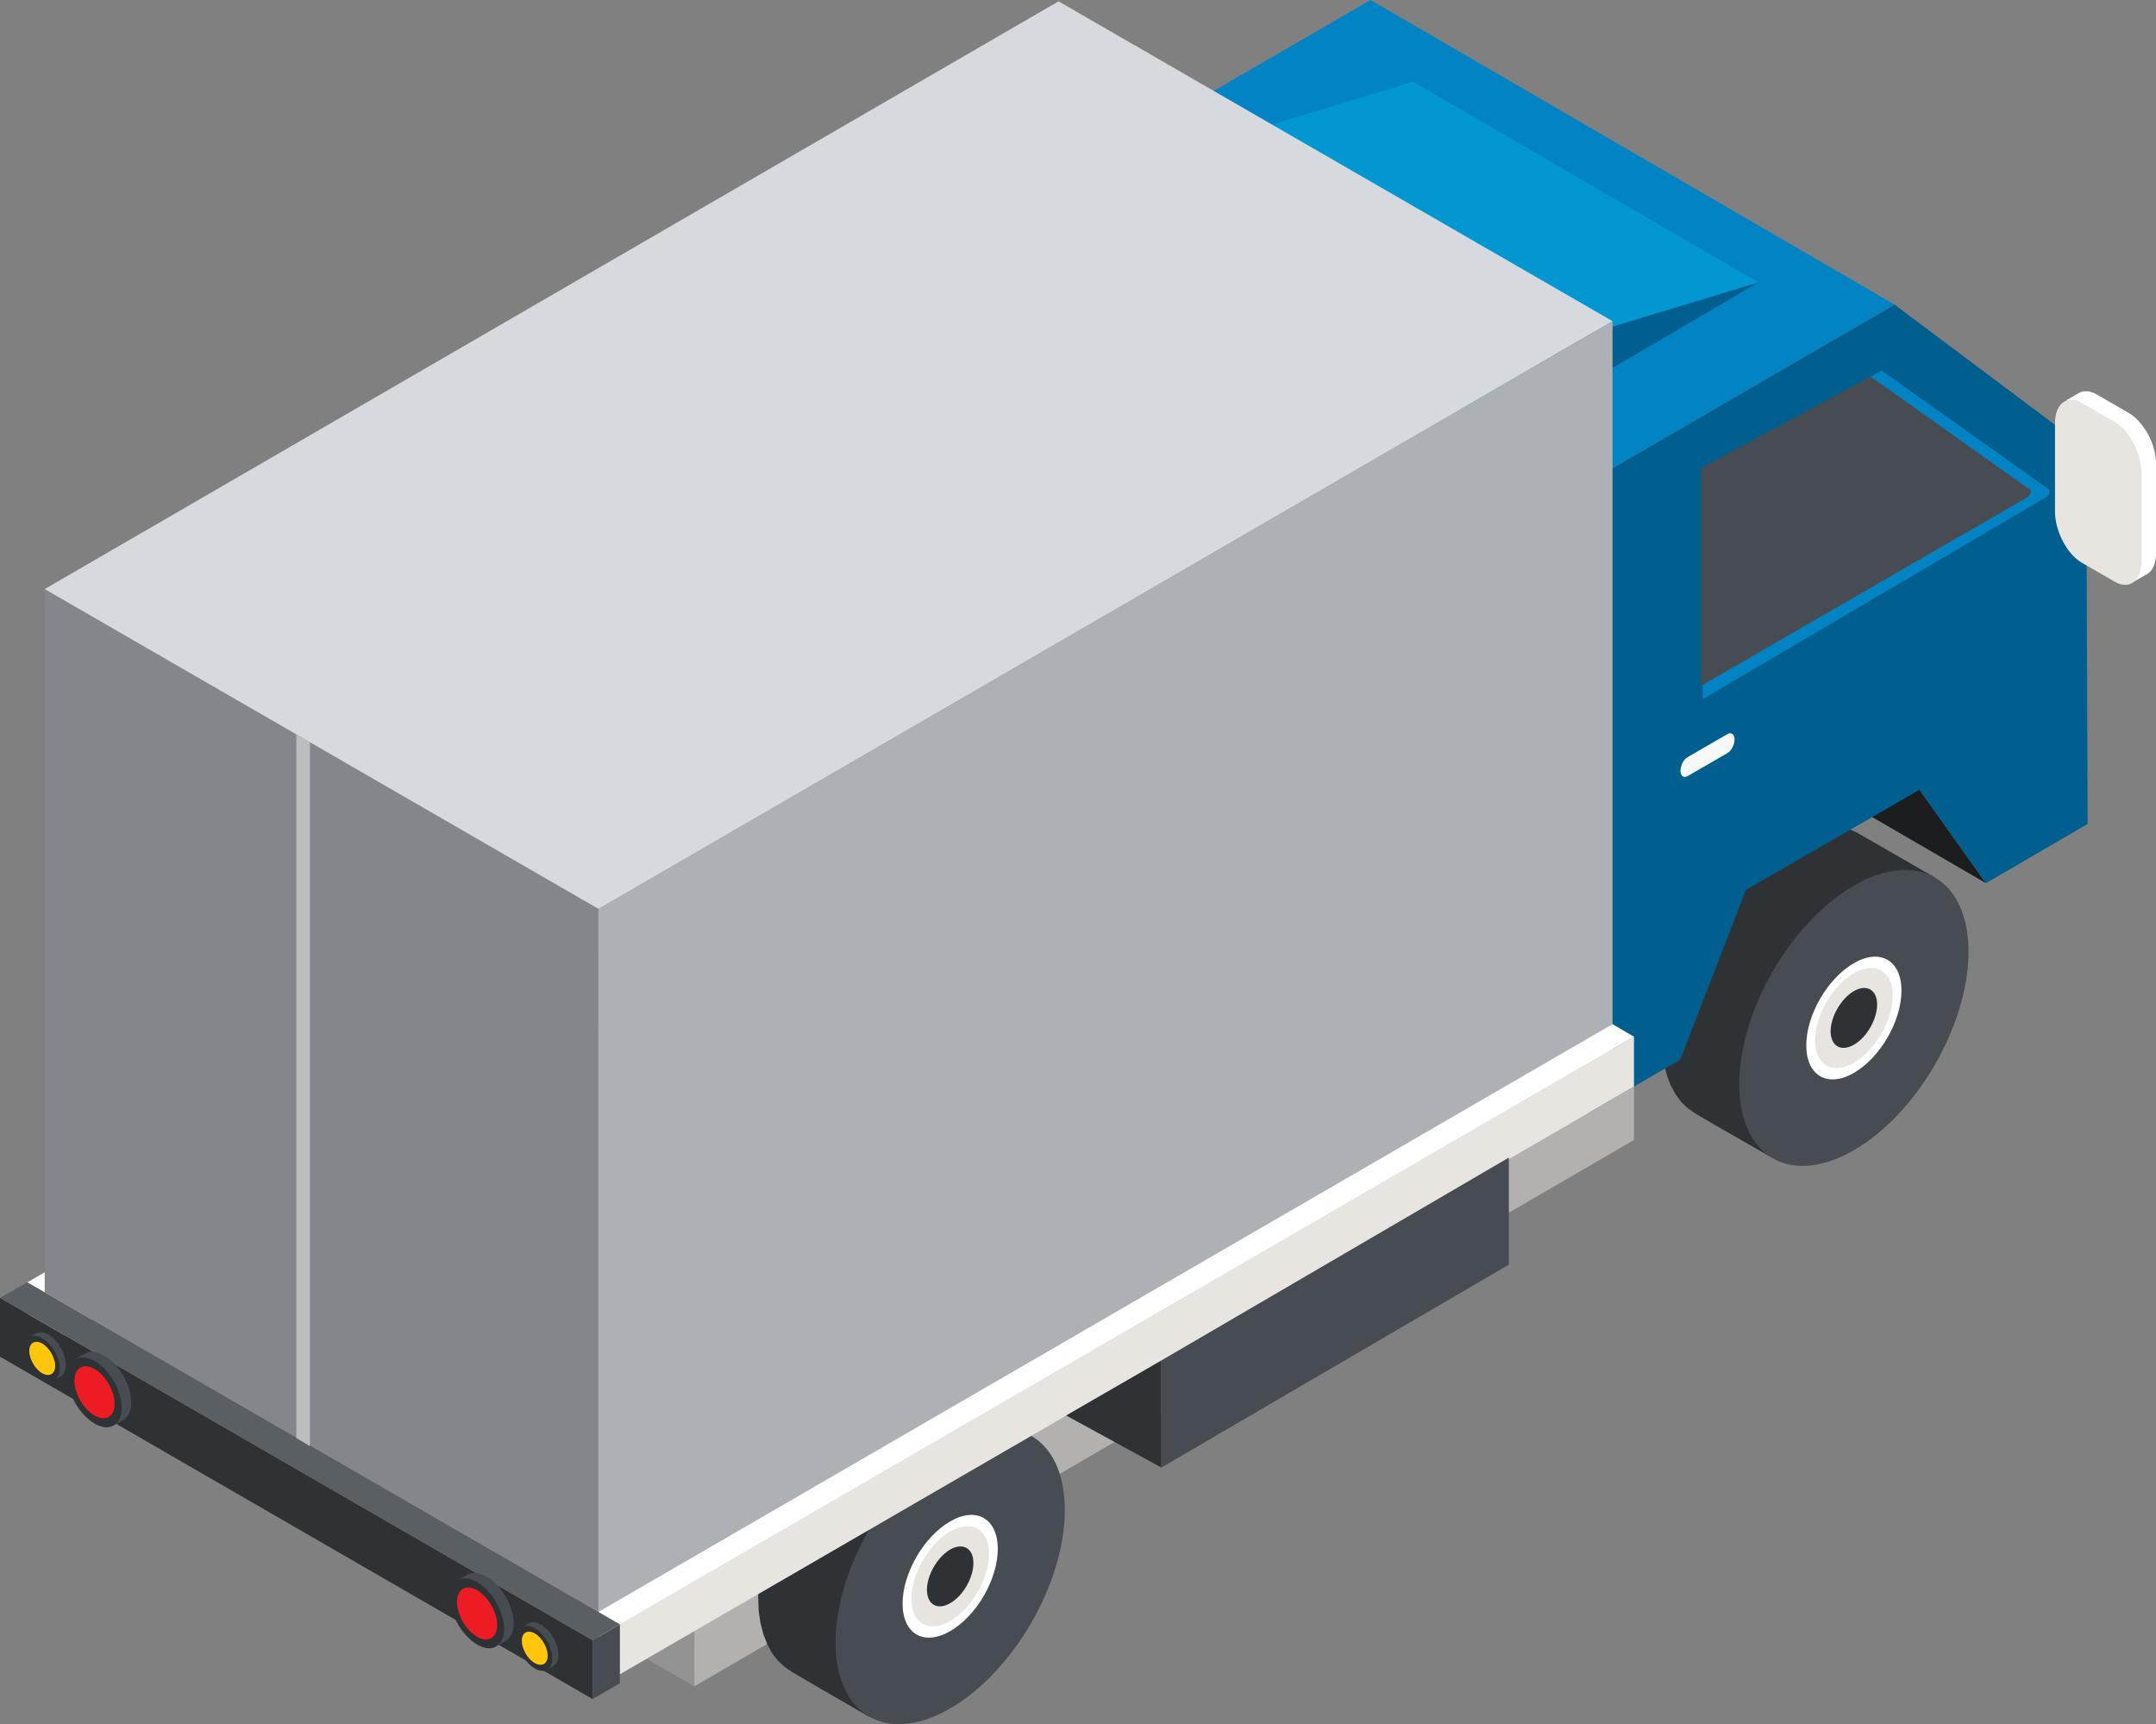 <?xml version="1.0" encoding="UTF-8"?>
<svg xmlns="http://www.w3.org/2000/svg" viewBox="0 0 96.48 77.16">
  <rect x="0" y="0" width="96.48" height="77.16" fill="#808080" stroke="none"/>
  <defs>
    <style>
      .cls-1 {
        fill: #fff;
      }

      .cls-1, .cls-2, .cls-3, .cls-4, .cls-5, .cls-6, .cls-7, .cls-8, .cls-9, .cls-10, .cls-11, .cls-12, .cls-13, .cls-14, .cls-15 {
        fill-rule: evenodd;
      }

      .cls-16 {
        fill: #0297d1;
      }

      .cls-2 {
        fill: #0071b5;
      }

      .cls-3 {
        fill: #f7f8f8;
      }

      .cls-4, .cls-17 {
        fill: #2e3235;
      }

      .cls-18 {
        fill: #0283c4;
      }

      .cls-5 {
        fill: #ed1c24;
      }

      .cls-6 {
        fill: #939393;
      }

      .cls-19 {
        isolation: isolate;
      }

      .cls-20, .cls-8 {
        fill: #474c52;
      }

      .cls-7 {
        fill: #5a5f63;
      }

      .cls-9 {
        fill: #ffc60b;
      }

      .cls-10 {
        fill: #adb1b6;
      }

      .cls-11 {
        fill: #b2b1af;
      }

      .cls-12 {
        fill: #bbbdbf;
        mix-blend-mode: multiply;
      }

      .cls-21 {
        fill: #005f8e;
      }

      .cls-13 {
        fill: #83868a;
      }

      .cls-22 {
        fill: #1c1d1e;
      }

      .cls-14 {
        fill: #d6d9dd;
      }

      .cls-15 {
        fill: #e8e5e0;
      }
    </style>
  </defs>
  <g class="cls-19">
    <g id="Layer_2" data-name="Layer 2">
      <g id="car_D4">
        <g>
          <g>
            <polygon class="cls-11" points="73.12 36.58 67.39 43.37 67.39 44.19 30.16 56 30.16 55.18 31.07 71.34 31.07 75.46 73.12 51.01 73.12 36.58"/>
            <polygon class="cls-6" points="4.55 57.52 31.07 72.83 31.07 75.46 4.55 60.15 4.55 57.52"/>
          </g>
          <g>
            <polygon class="cls-22" points="62.45 21.71 65.42 25.89 88.87 39.52 85.9 35.34 62.45 21.71"/>
            <g>
              <polygon class="cls-4" points="85.24 38.49 83.12 37.27 82.76 37.1 82.36 36.99 81.94 36.93 81.49 36.94 81.02 37.02 80.53 37.15 80.02 37.36 79.49 37.63 79.23 37.79 78.97 37.96 78.71 38.15 78.46 38.35 78.21 38.56 77.97 38.78 77.73 39.01 77.5 39.25 77.27 39.5 77.05 39.76 76.84 40.02 76.63 40.3 76.43 40.58 76.23 40.87 76.05 41.16 75.87 41.46 75.7 41.76 75.54 42.07 75.39 42.38 75.24 42.7 75.11 43.01 74.99 43.33 74.87 43.65 74.77 43.98 74.68 44.3 74.6 44.62 74.53 44.94 74.47 45.26 74.43 45.58 74.39 45.89 74.37 46.2 74.37 46.51 74.39 47.1 74.47 47.65 74.6 48.14 74.77 48.59 74.99 48.98 75.24 49.32 75.54 49.6 75.87 49.83 76.74 50.34 76.74 50.34 79.34 51.83 86.59 39.27 85.24 38.49"/>
              <path class="cls-8" d="M82.96,39.63c-2.83,1.64-5.13,5.61-5.13,8.88s2.3,4.6,5.13,2.96c2.83-1.64,5.13-5.61,5.13-8.88s-2.3-4.6-5.13-2.96Z"/>
              <path class="cls-1" d="M82.96,43.1c1.17-.68,2.13-.13,2.13,1.23s-.95,3-2.13,3.68c-1.17.68-2.13.13-2.13-1.23s.95-3,2.13-3.68Z"/>
              <path class="cls-15" d="M82.96,43.55c.96-.55,1.74-.1,1.74,1s-.78,2.46-1.74,3.01c-.96.55-1.74.1-1.74-1s.78-2.46,1.74-3.01Z"/>
              <path class="cls-4" d="M82.96,44.35c.57-.33,1.04-.06,1.04.6s-.46,1.47-1.04,1.8c-.57.33-1.04.06-1.04-.6s.47-1.47,1.04-1.8Z"/>
            </g>
            <polygon class="cls-21" points="71 21.62 71.05 49.82 75.19 47.42 78.13 39.82 85.9 35.34 88.87 39.52 93.42 36.87 93.36 20.06 84.78 13.63 71 21.62"/>
            <polygon class="cls-18" points="47.55 7.99 71 21.62 84.78 13.63 61.33 0 47.55 7.99"/>
            <g>
              <path class="cls-18" d="M76.19,31.29l15.35-9.03c.12-.07.19-.19.19-.33l-7.53-5.35-7.85,4.38c-.07.04-.12.09-.15.16,0,0,0,10.16,0,10.17Z"/>
              <path class="cls-20" d="M76.27,20.87c-.07.04-.12.09-.15.16v9.66s14.57-8.42,14.57-8.42c.12-.07.19-.19.19-.33l-7.17-5.09-7.44,4.02Z"/>
            </g>
            <g>
              <polygon class="cls-16" points="54.16 6.41 69.61 15.39 78.69 12.64 63.24 3.66 54.16 6.41"/>
              <polygon class="cls-21" points="69.61 15.39 69.61 17.96 78.69 12.64 69.61 15.39"/>
              <polygon class="cls-2" points="54.16 6.41 54.16 9.06 69.61 17.96 69.61 15.39 54.16 6.41"/>
            </g>
          </g>
          <g>
            <g>
              <polygon class="cls-15" points="47.55 31.64 2.18 57.94 2.18 60.17 47.55 33.87 47.55 31.64"/>
              <polygon class="cls-1" points="47.55 31.64 2.18 57.94 1.21 57.39 46.59 31.09 47.55 31.64"/>
            </g>
            <polygon class="cls-15" points="2.18 60.17 2.18 57.94 1.21 57.39 1.21 59.61 2.18 60.17"/>
          </g>
          <g>
            <polygon class="cls-4" points="44.8 63.48 42.68 62.25 42.32 62.08 41.92 61.97 41.5 61.92 41.05 61.93 40.58 62 40.09 62.14 39.58 62.34 39.05 62.61 38.79 62.77 38.53 62.95 38.27 63.13 38.02 63.33 37.77 63.54 37.53 63.76 37.29 63.99 37.06 64.23 36.83 64.48 36.61 64.74 36.39 65 36.19 65.28 35.99 65.56 35.79 65.85 35.61 66.14 35.43 66.44 35.26 66.74 35.1 67.05 34.94 67.36 34.8 67.68 34.67 68 34.54 68.31 34.43 68.64 34.33 68.96 34.24 69.28 34.16 69.6 34.09 69.92 34.03 70.24 33.98 70.56 33.95 70.87 33.93 71.19 33.93 71.49 33.95 72.08 34.03 72.63 34.16 73.12 34.33 73.57 34.54 73.96 34.8 74.3 35.1 74.58 35.43 74.81 36.3 75.32 36.3 75.32 38.89 76.82 46.15 64.25 44.8 63.48"/>
            <path class="cls-8" d="M42.52,64.61c-2.83,1.64-5.13,5.61-5.13,8.88s2.3,4.6,5.13,2.96c2.83-1.64,5.13-5.61,5.13-8.88s-2.3-4.6-5.13-2.96Z"/>
            <path class="cls-1" d="M42.52,68.08c1.17-.68,2.13-.13,2.13,1.23s-.95,3-2.13,3.68c-1.17.68-2.13.13-2.13-1.23s.95-3,2.13-3.68Z"/>
            <path class="cls-15" d="M42.52,68.53c.96-.55,1.74-.1,1.74,1s-.78,2.46-1.74,3.01c-.96.55-1.74.1-1.74-1s.78-2.46,1.74-3.01Z"/>
            <path class="cls-4" d="M42.52,69.34c.57-.33,1.04-.06,1.04.6s-.46,1.47-1.04,1.8c-.57.33-1.04.06-1.04-.6s.47-1.47,1.04-1.8Z"/>
          </g>
          <polygon class="cls-13" points="26.78 40.67 2 26.36 2 57.83 26.78 72.13 26.78 40.67"/>
          <polygon class="cls-10" points="26.78 40.67 72.16 14.37 72.16 48.06 26.78 74.36 26.78 40.67"/>
          <g>
            <g>
              <polygon class="cls-15" points="73.12 46.39 27.74 72.69 27.74 74.92 73.12 48.62 73.12 46.39"/>
              <polygon class="cls-1" points="73.12 46.39 27.74 72.69 26.78 72.13 72.16 45.83 73.12 46.39"/>
            </g>
            <polygon class="cls-15" points="27.74 74.92 27.74 72.69 26.78 72.13 26.78 74.36 27.74 74.92"/>
          </g>
          <polygon class="cls-14" points="72.16 14.37 26.78 40.67 2 26.36 47.37 .06 72.16 14.37"/>
          <g>
            <polygon class="cls-20" points="51.97 65.67 67.52 56.59 67.52 51.8 51.97 60.88 51.97 65.67"/>
            <polygon class="cls-17" points="51.97 65.67 51.97 60.88 47.71 63.34 51.97 65.67"/>
          </g>
          <g>
            <path class="cls-1" d="M92.4,17.95l.66-.38.09-.04.1-.02h.1s.11,0,.11,0l.11.03.12.04.12.06,1.47.85.12.08.12.09c.23.21.35.37.52.63l.09.15.08.16.07.16.06.17.05.17.04.17.03.17.02.17v.17s0,3.95,0,3.95v.16s-.02.15-.02.15l-.03.14-.04.12-.05.11-.06.1-.07.08-.08.07-.09.05-.66.38.09-.05-2.98-8.13-.09.04Z"/>
            <path class="cls-15" d="M93.16,18.03l1.47.85c.66.38,1.2,1.41,1.2,2.29v3.95c0,.88-.54,1.29-1.2.91l-1.47-.85c-.66-.38-1.2-1.41-1.2-2.29v-3.95c0-.88.54-1.29,1.2-.91Z"/>
          </g>
          <g>
            <polygon class="cls-4" points="0 58.08 26.52 73.4 26.52 76.03 0 60.71 0 58.08"/>
            <polygon class="cls-8" points="27.74 72.69 26.52 73.4 26.52 76.03 27.74 75.32 27.74 72.69"/>
            <polygon class="cls-7" points="27.74 72.69 26.52 73.4 0 58.08 1.22 57.38 27.74 72.69"/>
          </g>
          <path class="cls-3" d="M75.52,34.73l1.78-1.03c.18-.1.32-.38.32-.61h0c0-.23-.14-.34-.32-.24l-1.78,1.03c-.18.1-.32.38-.32.61h0c0,.23.14.34.32.24Z"/>
          <polygon class="cls-12" points="13.87 64.71 13.26 64.35 13.26 32.86 13.87 33.21 13.87 64.71"/>
          <g>
            <path class="cls-4" d="M4.23,60.9c-.67-.39-1.21-.07-1.21.7s.54,1.71,1.21,2.1c.67.39,1.21.07,1.21-.7s-.54-1.71-1.21-2.1Z"/>
            <polygon class="cls-8" points="5.09 63.79 5.52 63.54 5.59 63.49 5.66 63.42 5.73 63.34 5.78 63.25 5.82 63.14 5.85 63.02 5.87 62.9 5.87 62.76 5.87 62.61 5.85 62.46 5.82 62.31 5.78 62.16 5.73 62 5.66 61.85 5.59 61.71 5.52 61.56 5.43 61.42 5.34 61.29 5.24 61.16 5.13 61.04 5.02 60.93 4.9 60.82 4.78 60.73 4.66 60.66 4.53 60.59 4.41 60.54 4.3 60.51 4.19 60.49 4.08 60.49 3.98 60.5 3.89 60.53 3.8 60.57 3.38 60.82 3.46 60.78 3.56 60.75 3.66 60.74 3.76 60.74 3.87 60.76 3.99 60.79 4.11 60.84 4.23 60.9 4.36 60.98 4.48 61.07 4.59 61.17 4.71 61.28 4.81 61.4 4.91 61.53 5 61.67 5.09 61.81 5.17 61.95 5.24 62.1 5.3 62.25 5.35 62.4 5.39 62.55 5.42 62.71 5.44 62.85 5.45 63 5.44 63.14 5.42 63.27 5.39 63.39 5.35 63.49 5.3 63.58 5.24 63.66 5.17 63.73 5.09 63.79"/>
            <path class="cls-5" d="M4.23,61.26c-.5-.29-.9-.05-.9.52s.4,1.27.9,1.56c.5.29.9.05.9-.52s-.4-1.27-.9-1.56Z"/>
          </g>
          <g>
            <path class="cls-4" d="M1.89,59.88c-.43-.25-.78-.05-.78.45s.35,1.1.78,1.35c.43.25.78.05.78-.45s-.35-1.1-.78-1.35Z"/>
            <polygon class="cls-8" points="2.44 61.74 2.72 61.58 2.77 61.55 2.81 61.51 2.85 61.45 2.89 61.39 2.91 61.33 2.93 61.25 2.94 61.17 2.95 61.08 2.94 60.98 2.93 60.89 2.91 60.79 2.89 60.69 2.85 60.59 2.81 60.5 2.77 60.4 2.72 60.31 2.66 60.22 2.6 60.13 2.54 60.05 2.47 59.97 2.4 59.9 2.32 59.83 2.25 59.77 2.17 59.72 2.09 59.68 2.01 59.65 1.93 59.63 1.86 59.62 1.79 59.62 1.73 59.63 1.67 59.64 1.61 59.67 1.34 59.83 1.39 59.8 1.46 59.78 1.52 59.78 1.59 59.78 1.66 59.79 1.73 59.81 1.81 59.84 1.89 59.88 1.97 59.93 2.05 59.99 2.12 60.06 2.2 60.13 2.26 60.21 2.33 60.29 2.39 60.38 2.44 60.47 2.5 60.56 2.54 60.65 2.58 60.75 2.61 60.85 2.64 60.95 2.66 61.05 2.67 61.14 2.67 61.24 2.67 61.33 2.66 61.41 2.64 61.48 2.61 61.55 2.58 61.61 2.54 61.66 2.5 61.71 2.44 61.74"/>
            <path class="cls-9" d="M1.89,60.12c-.32-.18-.58-.03-.58.33s.26.82.58,1c.32.18.58.03.58-.33s-.26-.82-.58-1Z"/>
          </g>
          <g>
            <path class="cls-4" d="M21.35,70.79c-.67-.39-1.21-.07-1.21.7s.54,1.71,1.21,2.1c.67.39,1.21.07,1.21-.7s-.54-1.71-1.21-2.1Z"/>
            <polygon class="cls-8" points="22.2 73.68 22.63 73.43 22.71 73.38 22.78 73.31 22.84 73.23 22.89 73.14 22.93 73.03 22.96 72.92 22.98 72.79 22.99 72.65 22.98 72.5 22.96 72.35 22.93 72.2 22.89 72.05 22.84 71.9 22.78 71.75 22.71 71.6 22.63 71.45 22.54 71.31 22.45 71.18 22.35 71.05 22.24 70.93 22.13 70.82 22.02 70.72 21.9 70.63 21.77 70.55 21.65 70.48 21.53 70.44 21.41 70.4 21.3 70.39 21.19 70.38 21.09 70.4 21 70.42 20.92 70.46 20.49 70.71 20.58 70.67 20.67 70.64 20.77 70.63 20.88 70.63 20.99 70.65 21.1 70.68 21.22 70.73 21.35 70.79 21.47 70.87 21.59 70.96 21.71 71.07 21.82 71.18 21.93 71.3 22.03 71.42 22.12 71.56 22.2 71.7 22.28 71.84 22.35 71.99 22.41 72.14 22.46 72.29 22.51 72.45 22.54 72.6 22.55 72.75 22.56 72.89 22.55 73.03 22.54 73.16 22.51 73.28 22.46 73.38 22.41 73.48 22.35 73.56 22.28 73.63 22.2 73.68"/>
            <path class="cls-5" d="M21.35,71.16c-.5-.29-.9-.05-.9.52s.4,1.27.9,1.56c.5.29.9.05.9-.52s-.4-1.27-.9-1.56Z"/>
          </g>
          <g>
            <path class="cls-4" d="M23.93,72.86c-.43-.25-.78-.05-.78.45s.35,1.1.78,1.35c.43.25.78.05.78-.45s-.35-1.1-.78-1.35Z"/>
            <polygon class="cls-8" points="24.48 74.72 24.76 74.56 24.81 74.52 24.85 74.48 24.89 74.43 24.93 74.37 24.95 74.3 24.97 74.22 24.98 74.14 24.99 74.05 24.98 73.96 24.97 73.86 24.95 73.76 24.93 73.66 24.89 73.57 24.85 73.47 24.81 73.37 24.76 73.28 24.7 73.19 24.64 73.1 24.58 73.02 24.51 72.94 24.44 72.87 24.36 72.81 24.29 72.75 24.21 72.7 24.13 72.66 24.05 72.63 23.97 72.6 23.9 72.59 23.83 72.59 23.77 72.6 23.71 72.62 23.65 72.64 23.38 72.8 23.43 72.78 23.49 72.76 23.56 72.75 23.63 72.75 23.7 72.76 23.77 72.78 23.85 72.81 23.93 72.86 24.01 72.91 24.09 72.97 24.16 73.03 24.24 73.1 24.3 73.18 24.37 73.26 24.43 73.35 24.48 73.44 24.54 73.53 24.58 73.63 24.62 73.73 24.65 73.82 24.68 73.92 24.7 74.02 24.71 74.12 24.71 74.21 24.71 74.3 24.7 74.38 24.68 74.46 24.65 74.53 24.62 74.59 24.58 74.64 24.54 74.68 24.48 74.72"/>
            <path class="cls-9" d="M23.93,73.09c-.32-.18-.58-.03-.58.33s.26.82.58,1c.32.18.58.03.58-.33s-.26-.82-.58-1Z"/>
          </g>
        </g>
      </g>
    </g>
  </g>
</svg>